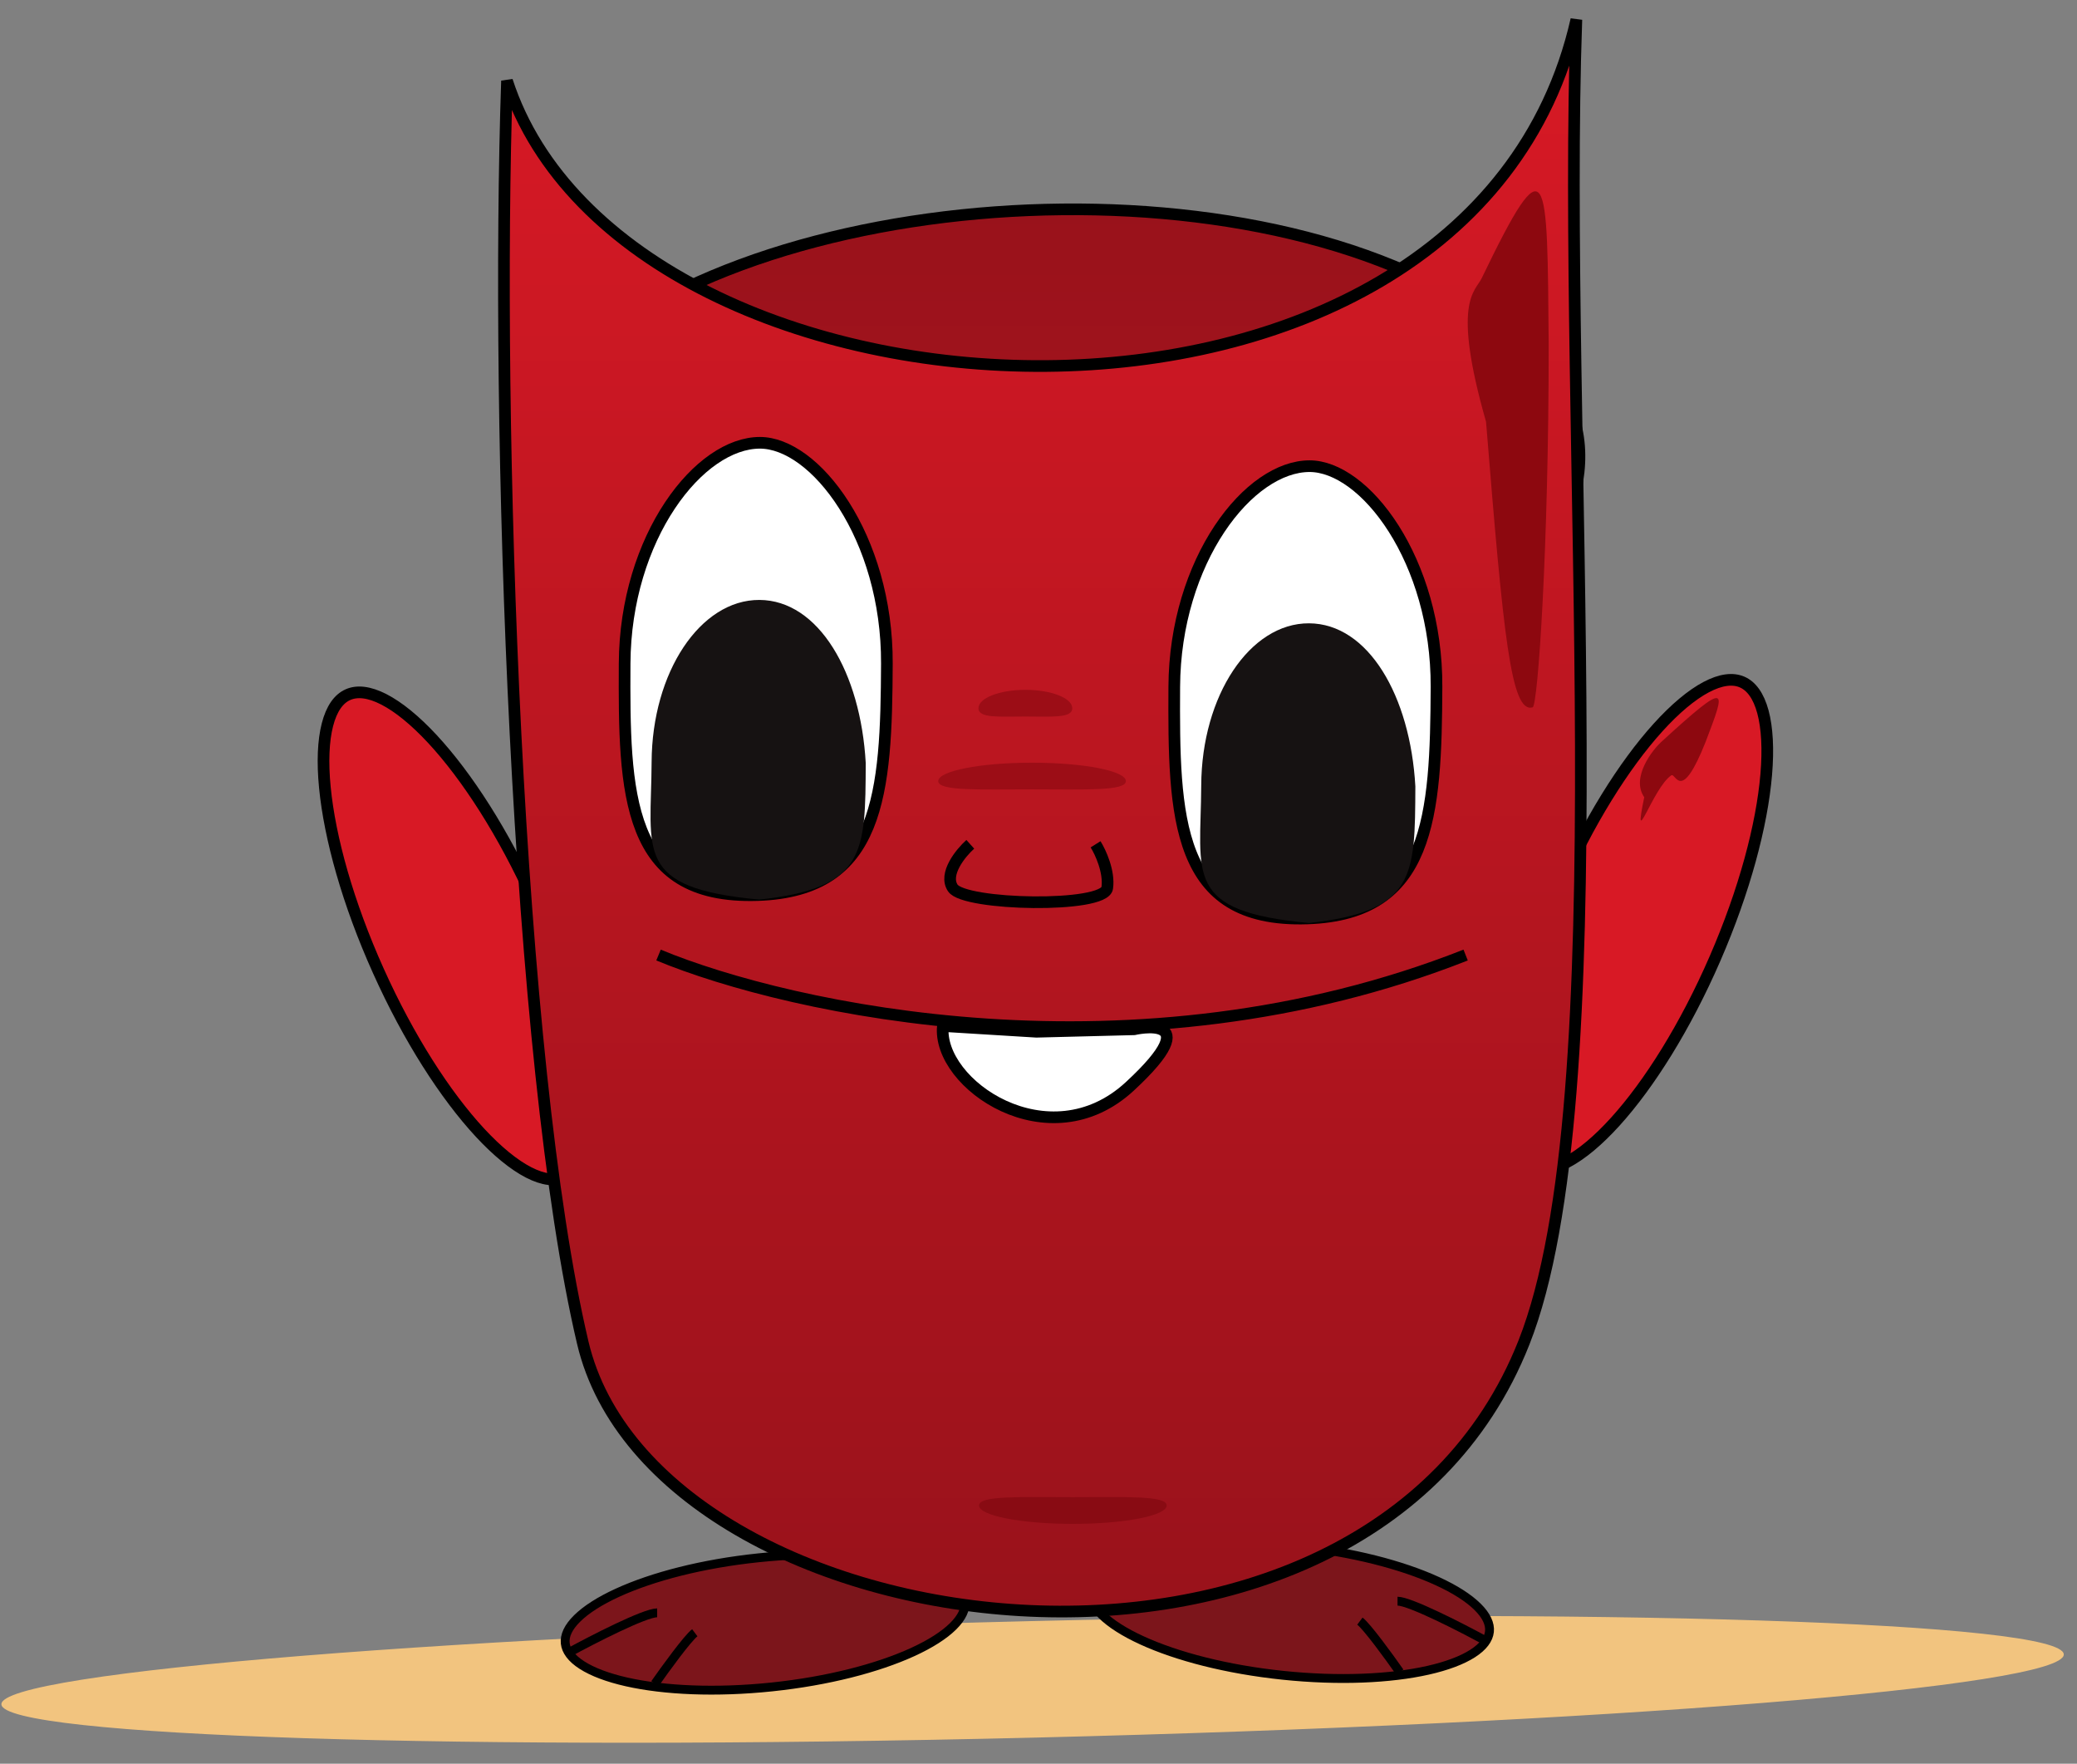 <svg width="106" height="90" viewBox="0 0 106 90" fill="none" xmlns="http://www.w3.org/2000/svg">
<rect x="0" y="0" width="106" height="90" fill="#808080" stroke="none"/>
<path d="M52.77 88.669C81.835 87.966 105.365 86.065 105.325 84.423C105.285 82.781 81.691 82.02 52.627 82.723C23.562 83.426 0.032 85.327 0.072 86.969C0.112 88.611 23.706 89.372 52.77 88.669Z" fill="#F2C47F"/>
<path d="M69.297 56.319C63.795 32.08 55.319 47.694 49.222 66.431C48.627 49.032 18.616 26.912 30.187 17.655C41.34 8.733 67.215 7.989 77.773 17.655C87.633 26.682 68.553 35.202 69.297 56.319Z" fill="url(#paint0_linear_96_64)" stroke="black" stroke-width="0.595"/>
<path d="M38.702 79.494C41.563 79.195 44.185 79.316 46.108 79.749C47.071 79.966 47.846 80.258 48.387 80.604C48.931 80.952 49.206 81.332 49.247 81.721C49.288 82.11 49.096 82.539 48.637 82.992C48.179 83.443 47.482 83.889 46.584 84.3C44.792 85.121 42.252 85.783 39.392 86.083C36.531 86.382 33.909 86.26 31.985 85.828C31.023 85.611 30.248 85.319 29.707 84.973C29.163 84.625 28.888 84.244 28.847 83.855C28.806 83.467 28.997 83.037 29.457 82.585C29.915 82.134 30.612 81.688 31.509 81.277C33.302 80.455 35.841 79.793 38.702 79.494Z" fill="#7C151B" stroke="black" stroke-width="0.452"/>
<path d="M29.018 84.335C30.261 83.657 32.905 82.301 33.538 82.301" stroke="black" stroke-width="0.452"/>
<path d="M33.425 85.917C33.952 85.164 35.097 83.59 35.459 83.318" stroke="black" stroke-width="0.452"/>
<path d="M66.159 78.899C63.298 78.6 60.676 78.722 58.753 79.154C57.79 79.371 57.015 79.663 56.474 80.009C55.931 80.357 55.655 80.738 55.614 81.126C55.574 81.515 55.764 81.945 56.224 82.397C56.682 82.848 57.379 83.294 58.276 83.705C60.069 84.527 62.608 85.189 65.469 85.488C68.33 85.787 70.952 85.665 72.875 85.233C73.838 85.016 74.613 84.724 75.154 84.378C75.698 84.03 75.973 83.649 76.014 83.261C76.055 82.872 75.864 82.442 75.404 81.99C74.946 81.539 74.249 81.093 73.351 80.682C71.559 79.86 69.02 79.199 66.159 78.899Z" fill="#7C151B" stroke="black" stroke-width="0.452"/>
<path d="M75.843 83.74C74.6 83.062 71.956 81.706 71.323 81.706" stroke="black" stroke-width="0.452"/>
<path d="M71.436 85.323C70.909 84.569 69.763 82.995 69.402 82.724" stroke="black" stroke-width="0.452"/>
<path d="M87.525 48.918C86.016 52.389 84.179 55.313 82.438 57.236C81.566 58.199 80.73 58.898 79.983 59.294C79.233 59.691 78.619 59.76 78.147 59.555C77.675 59.35 77.307 58.853 77.085 58.034C76.865 57.218 76.806 56.13 76.916 54.836C77.135 52.251 78.021 48.913 79.531 45.441C81.04 41.97 82.877 39.046 84.618 37.123C85.49 36.16 86.326 35.461 87.073 35.065C87.823 34.668 88.437 34.599 88.909 34.804C89.381 35.009 89.749 35.505 89.971 36.325C90.191 37.141 90.249 38.23 90.14 39.523C89.921 42.108 89.034 45.446 87.525 48.918Z" fill="#D81925" stroke="black" stroke-width="0.595"/>
<path d="M27.261 45.971C28.813 49.423 29.74 52.75 29.991 55.332C30.117 56.625 30.071 57.713 29.861 58.532C29.65 59.355 29.288 59.855 28.819 60.066C28.35 60.277 27.734 60.216 26.979 59.828C26.227 59.441 25.383 58.753 24.499 57.801C22.735 55.899 20.862 52.998 19.31 49.545C17.758 46.093 16.831 42.766 16.58 40.184C16.454 38.892 16.5 37.803 16.71 36.984C16.921 36.161 17.283 35.66 17.752 35.45C18.221 35.239 18.837 35.3 19.592 35.688C20.344 36.075 21.188 36.763 22.072 37.715C23.836 39.617 25.709 42.518 27.261 45.971Z" fill="#D81925" stroke="black" stroke-width="0.595"/>
<path d="M80.45 1C74.948 25.239 31.972 22.86 25.875 4.123C25.28 21.521 26.34 54.09 29.741 68.513C33.459 84.275 69.594 89.183 77.773 68.513C82.692 56.083 79.707 22.116 80.45 1Z" fill="url(#paint1_linear_96_64)" stroke="black" stroke-width="0.595"/>
<path d="M33.608 48.735C40.299 51.51 57.906 55.397 74.799 48.735" stroke="black" stroke-width="0.595"/>
<path d="M59.929 35.055C59.913 38.344 59.919 41.364 60.783 43.538C61.21 44.612 61.842 45.463 62.775 46.036C63.712 46.611 64.981 46.924 66.716 46.867C68.322 46.815 69.515 46.45 70.409 45.853C71.301 45.258 71.92 44.416 72.35 43.367C73.218 41.248 73.297 38.336 73.312 35.053C73.327 31.839 72.413 29.004 71.129 26.98C69.832 24.937 68.209 23.788 66.834 23.788C65.311 23.788 63.596 24.948 62.24 26.985C60.894 29.009 59.943 31.843 59.929 35.055Z" fill="white" stroke="black" stroke-width="0.595"/>
<path d="M61.305 40.081C61.284 44.663 60.375 46.504 66.807 47.099C72.233 46.504 72.212 44.714 72.233 40.13C71.974 35.5 69.825 31.821 66.807 31.807C63.789 31.793 61.326 35.497 61.305 40.081Z" fill="#161212"/>
<path d="M31.878 33.862C31.863 37.151 31.868 40.171 32.733 42.345C33.16 43.419 33.792 44.27 34.725 44.843C35.661 45.418 36.931 45.731 38.665 45.675C40.271 45.622 41.465 45.257 42.359 44.661C43.251 44.065 43.87 43.224 44.3 42.175C45.168 40.055 45.247 37.143 45.262 33.86C45.276 30.646 44.363 27.811 43.078 25.787C41.782 23.744 40.159 22.595 38.783 22.595C37.26 22.595 35.546 23.755 34.19 25.793C32.843 27.816 31.893 30.65 31.878 33.862Z" fill="white" stroke="black" stroke-width="0.595"/>
<path d="M33.255 38.888C33.234 43.471 32.325 45.311 38.757 45.906C44.183 45.311 44.162 43.521 44.183 38.938C43.924 34.307 41.775 30.628 38.757 30.614C35.739 30.601 33.276 34.304 33.255 38.888Z" fill="#161212"/>
<path d="M49.519 43.084C49.023 43.53 48.151 44.601 48.627 45.314C49.222 46.207 56.36 46.355 56.508 45.314C56.627 44.482 56.161 43.48 55.913 43.084" stroke="black" stroke-width="0.595"/>
<path d="M79.038 17.618C79.038 27.916 78.488 36.018 78.219 36.095C77.114 36.41 76.732 32.526 75.84 21.521C74.081 15.362 75.282 14.894 75.618 14.198C79.038 7.097 78.963 8.733 79.038 17.618Z" fill="#8D080F"/>
<path d="M87.044 37.863C85.778 41.052 85.524 39.407 85.292 39.566C84.338 40.221 83.3 43.642 83.914 40.684C83.213 39.664 84.372 38.237 84.762 37.879C88.331 34.608 88.074 35.149 87.044 37.863Z" fill="#8D080F"/>
<path d="M57.46 39.86C57.46 39.341 55.316 38.92 52.672 38.92C50.027 38.92 47.883 39.341 47.883 39.86C47.883 40.378 50.027 40.281 52.672 40.281C55.316 40.281 57.46 40.378 57.46 39.86Z" fill="#9C0D16"/>
<path d="M54.724 36.142C54.724 35.623 53.652 35.202 52.33 35.202C51.007 35.202 49.935 35.623 49.935 36.142C49.935 36.661 51.007 36.563 52.33 36.563C53.652 36.563 54.724 36.661 54.724 36.142Z" fill="#9C0D16"/>
<path d="M59.542 76.823C59.542 77.341 57.398 77.762 54.754 77.762C52.109 77.762 49.965 77.341 49.965 76.823C49.965 76.304 52.109 76.401 54.754 76.401C57.398 76.401 59.542 76.304 59.542 76.823Z" fill="#890B13"/>
<path d="M57.657 55.439C61.781 51.627 57.878 52.523 57.878 52.523L52.892 52.649L48.121 52.356C47.812 55.318 53.532 59.251 57.657 55.439Z" fill="white" stroke="black" stroke-width="0.595"/>
<defs>
<linearGradient id="paint0_linear_96_64" x1="52.761" y1="92.051" x2="52.761" y2="10.815" gradientUnits="userSpaceOnUse">
<stop stop-color="#D81925"/>
<stop offset="1" stop-color="#99121B"/>
</linearGradient>
<linearGradient id="paint1_linear_96_64" x1="53.199" y1="1" x2="53.199" y2="82.236" gradientUnits="userSpaceOnUse">
<stop stop-color="#D81925"/>
<stop offset="1" stop-color="#99121B"/>
</linearGradient>
</defs>
</svg>

